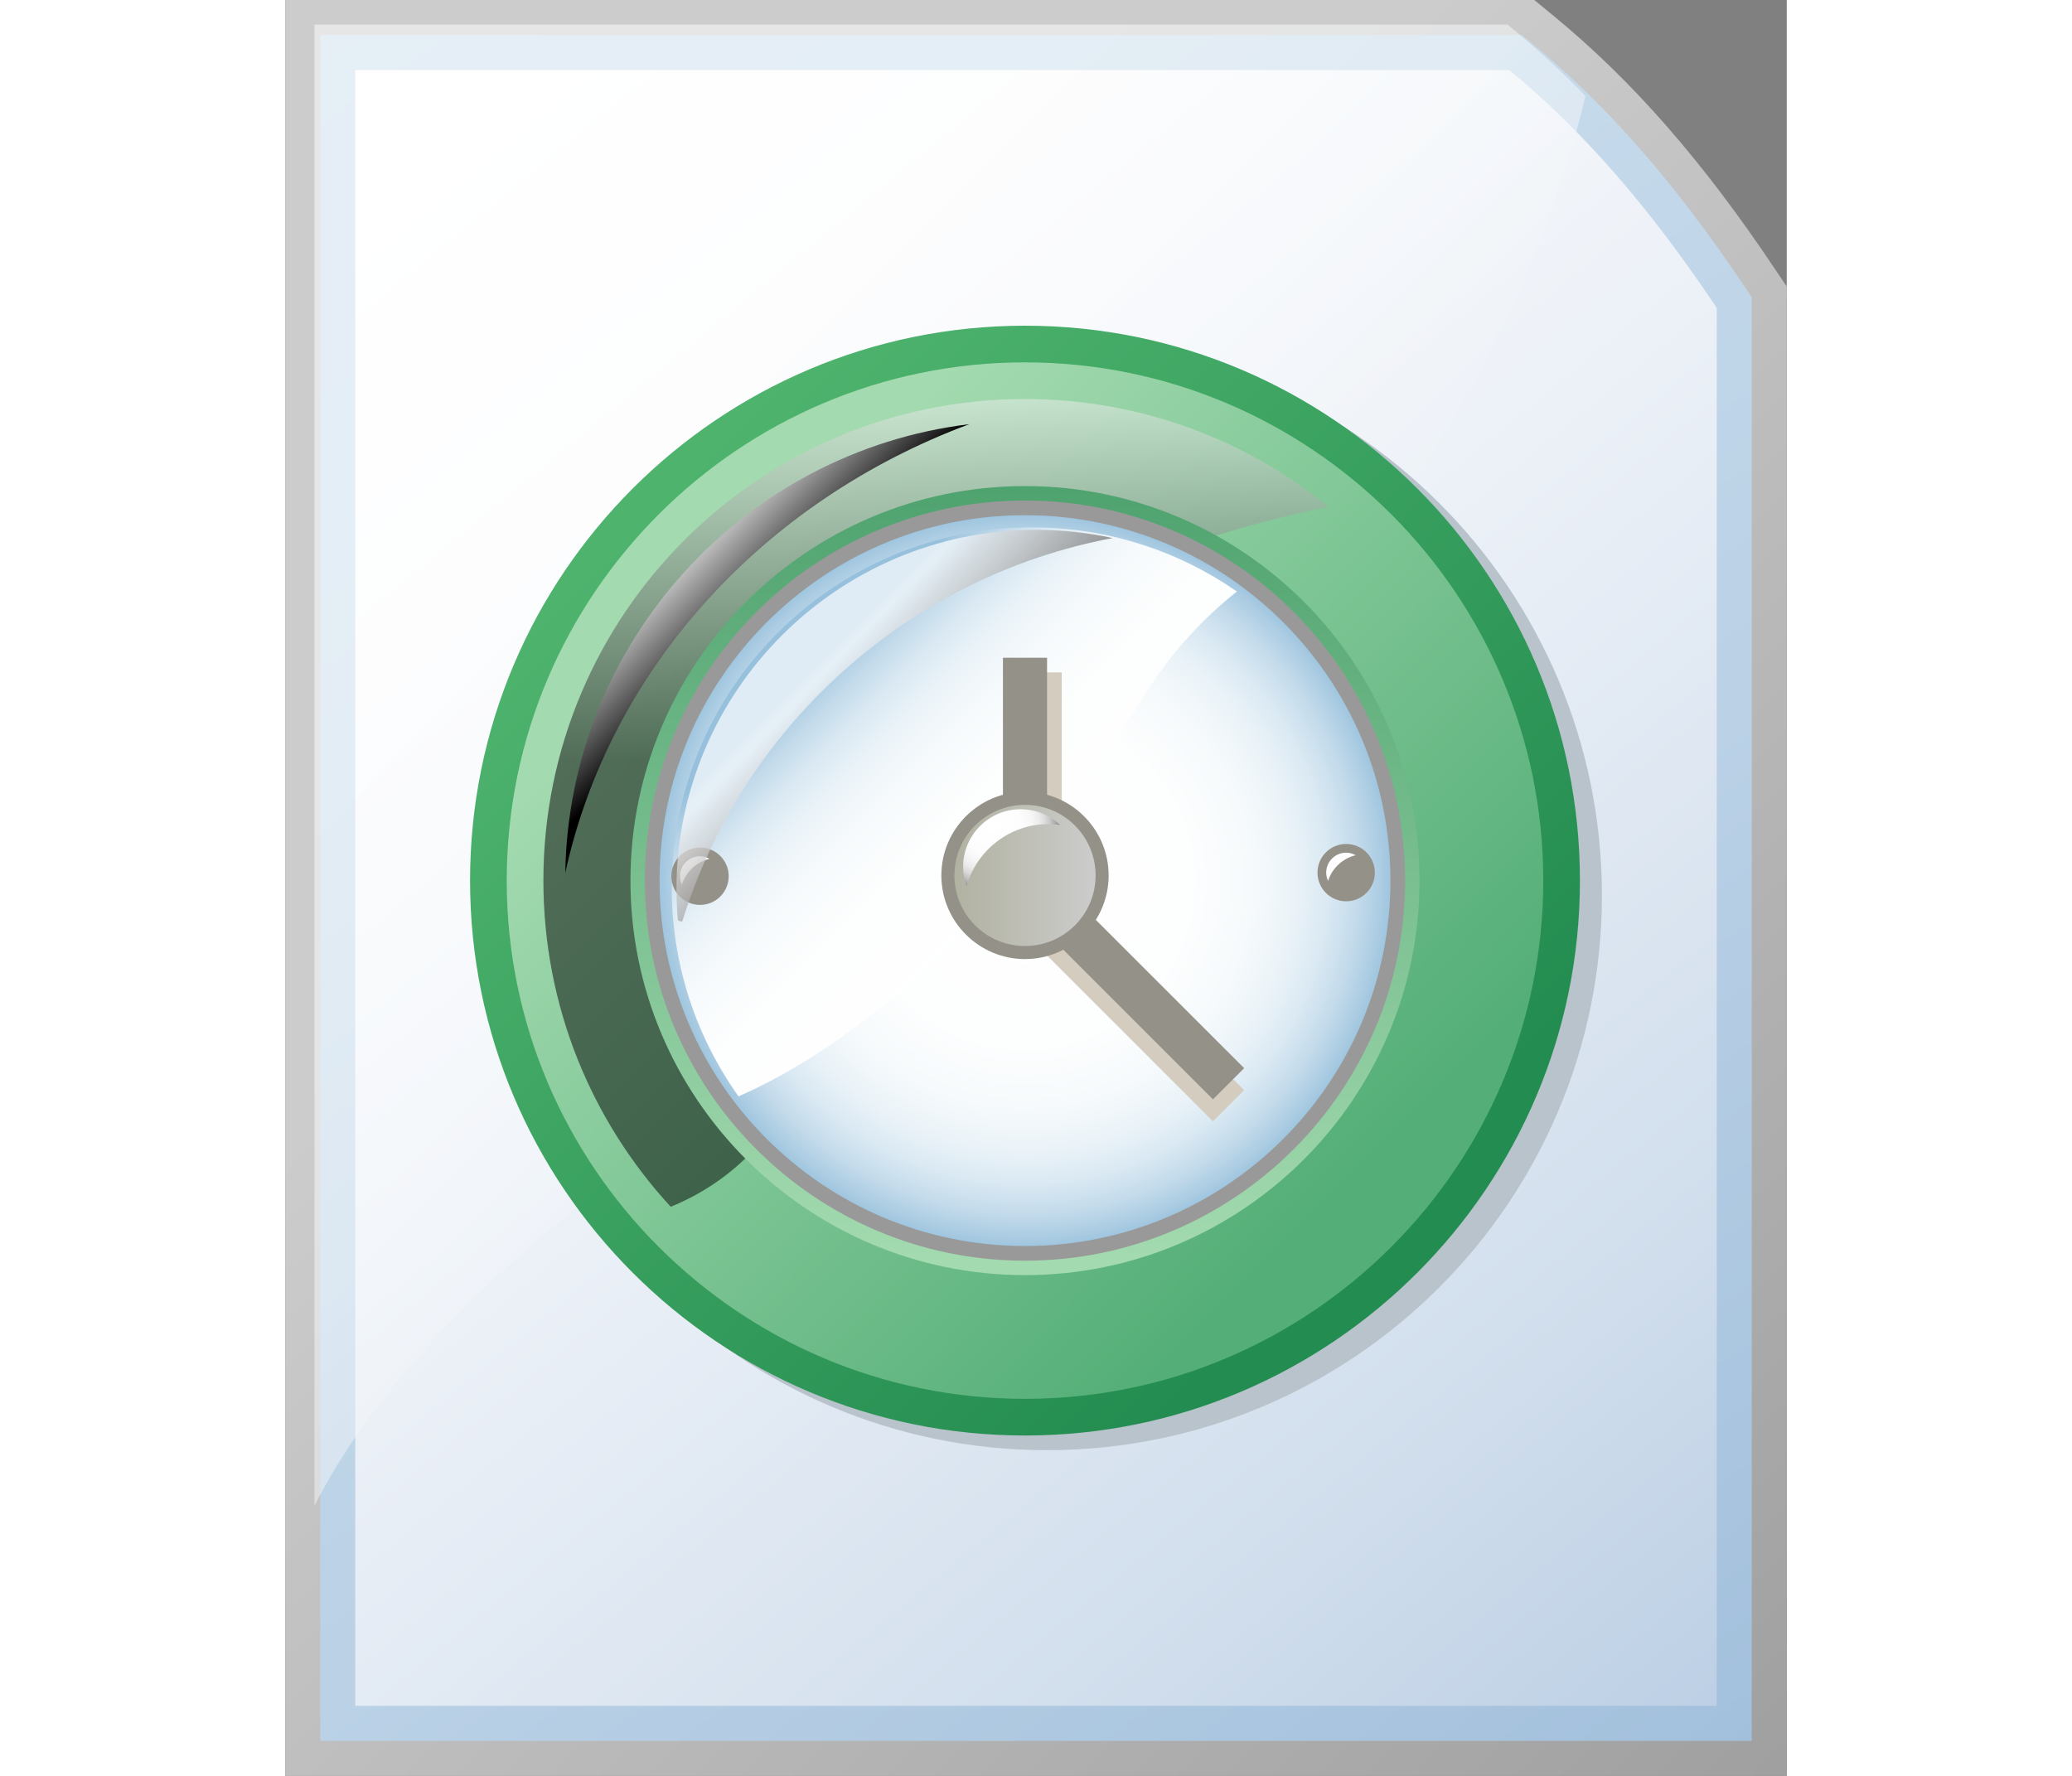 <?xml version="1.0" encoding="UTF-8" standalone="no"?>
<!DOCTYPE svg PUBLIC "-//W3C//DTD SVG 20010904//EN"
"http://www.w3.org/TR/2001/REC-SVG-20010904/DTD/svg10.dtd">
<!-- Created with Sodipodi ("http://www.sodipodi.com/") -->
<svg
   width="56pt"
   height="48pt"
   viewBox="0 0 204.756 242.184"
   style="overflow:visible;enable-background:new 0 0 204.756 242.184"
   xml:space="preserve"
   xmlns="http://www.w3.org/2000/svg"
   xmlns:xml="http://www.w3.org/XML/1998/namespace"
   xmlns:a="http://ns.adobe.com/AdobeSVGViewerExtensions/3.0/"
   xmlns:sodipodi="http://sodipodi.sourceforge.net/DTD/sodipodi-0.dtd"
   xmlns:xlink="http://www.w3.org/1999/xlink"
   id="svg334"
   sodipodi:version="0.32pre"
   sodipodi:docname="/home/cschalle/gnome-themes-extras/Nuvola/icons/scalable/filesystems/gnome-fs-loading-icon.svgz"
   sodipodi:docbase="/home/cschalle/gnome-themes-extras/Nuvola/icons/scalable/filesystems/">
  <rect x="0" y="0" width="204.756" height="242.184" fill="#808080" stroke="none"/>
  <defs
     id="defs559" />
  <sodipodi:namedview
     id="base" />
  <g
     id="Layer_1"
     style="stroke:#000000;">
    <g
       id="g336">
      <linearGradient
         id="XMLID_1_"
         gradientUnits="userSpaceOnUse"
         x1="227.95"
         y1="263.236"
         x2="60.817"
         y2="96.104">
        <stop
           offset="0"
           style="stop-color:#999999"
           id="stop338" />
        <stop
           offset="1"
           style="stop-color:#CCCCCC"
           id="stop339" />
        <a:midPointStop
           offset="0"
           style="stop-color:#999999"
           id="midPointStop340" />
        <a:midPointStop
           offset="0.5"
           style="stop-color:#999999"
           id="midPointStop341" />
        <a:midPointStop
           offset="1"
           style="stop-color:#CCCCCC"
           id="midPointStop342" />
      </linearGradient>
      <path
         style="fill:url(#XMLID_1_);stroke:none;"
         d="M168.617,0H0v242.184h204.756V39.088l-1.615-2.411c-9.828-14.695-19.416-25.659-30.168-34.503L170.328,0     H168.617z"
         id="path343" />
      <linearGradient
         id="XMLID_2_"
         gradientUnits="userSpaceOnUse"
         x1="3.394"
         y1="-0.885"
         x2="194.059"
         y2="268.447">
        <stop
           offset="0"
           style="stop-color:#CCDEED"
           id="stop345" />
        <stop
           offset="0.276"
           style="stop-color:#C7DBEB"
           id="stop346" />
        <stop
           offset="0.586"
           style="stop-color:#BAD1E6"
           id="stop347" />
        <stop
           offset="0.91"
           style="stop-color:#A4C1DD"
           id="stop348" />
        <stop
           offset="1"
           style="stop-color:#9CBCDA"
           id="stop349" />
        <a:midPointStop
           offset="0"
           style="stop-color:#CCDEED"
           id="midPointStop350" />
        <a:midPointStop
           offset="0.684"
           style="stop-color:#CCDEED"
           id="midPointStop351" />
        <a:midPointStop
           offset="1"
           style="stop-color:#9CBCDA"
           id="midPointStop352" />
      </linearGradient>
      <path
         style="fill:url(#XMLID_2_);stroke:none;"
         d="M166.906,4.774H4.775v232.634H199.98V40.538l-0.807-1.206c-9.564-14.297-18.855-24.934-29.234-33.471     l-1.322-1.087H166.906z"
         id="path353" />
      <linearGradient
         id="XMLID_3_"
         gradientUnits="userSpaceOnUse"
         x1="3.712"
         y1="17.002"
         x2="186.38"
         y2="238.336">
        <stop
           offset="0"
           style="stop-color:#FFFFFF"
           id="stop355" />
        <stop
           offset="0.223"
           style="stop-color:#FAFBFD"
           id="stop356" />
        <stop
           offset="0.499"
           style="stop-color:#EBF0F7"
           id="stop357" />
        <stop
           offset="0.801"
           style="stop-color:#D2DFED"
           id="stop358" />
        <stop
           offset="1"
           style="stop-color:#BDD0E5"
           id="stop359" />
        <a:midPointStop
           offset="0"
           style="stop-color:#FFFFFF"
           id="midPointStop360" />
        <a:midPointStop
           offset="0.663"
           style="stop-color:#FFFFFF"
           id="midPointStop361" />
        <a:midPointStop
           offset="1"
           style="stop-color:#BDD0E5"
           id="midPointStop362" />
      </linearGradient>
      <path
         style="fill:url(#XMLID_3_);stroke:none;"
         d="M9.55,9.55c0,8.971,0,214.112,0,223.083c8.861,0,176.793,0,185.655,0c0-9.023,0-187.818,0-190.645     c-9.271-13.861-18.328-24.237-28.299-32.438C163.611,9.55,18.454,9.55,9.55,9.55z"
         id="path363" />
      <linearGradient
         id="XMLID_4_"
         gradientUnits="userSpaceOnUse"
         x1="49.847"
         y1="68.408"
         x2="161.445"
         y2="180.006">
        <stop
           offset="0"
           style="stop-color:#FFFFFF"
           id="stop365" />
        <stop
           offset="0.232"
           style="stop-color:#FAFCFD"
           id="stop366" />
        <stop
           offset="0.492"
           style="stop-color:#EDF2F8"
           id="stop367" />
        <stop
           offset="0.764"
           style="stop-color:#D7E2EF"
           id="stop368" />
        <stop
           offset="1"
           style="stop-color:#BDD0E5"
           id="stop369" />
        <a:midPointStop
           offset="0"
           style="stop-color:#FFFFFF"
           id="midPointStop370" />
        <a:midPointStop
           offset="0.684"
           style="stop-color:#FFFFFF"
           id="midPointStop371" />
        <a:midPointStop
           offset="1"
           style="stop-color:#BDD0E5"
           id="midPointStop372" />
      </linearGradient>
      <path
         style="opacity:0.5;fill:url(#XMLID_4_);stroke:none;adobe-blending-mode:overlay;"
         d="M64.162,146.834c50.264-32.703,95.789-71.176,111.914-128.886c0.445-1.623,0.85-3.241,1.234-4.855     c-3.025-3.116-6.115-5.983-9.307-8.646l-1.313-1.095h-1.699H3.989v201.977C16.365,181.141,42.769,161.107,64.162,146.834z"
         id="path373" />
    </g>
    <g
       id="g374">
      <path
         style="fill:#949188;stroke:none;"
         d="M96.768,76.124c0,2.159,1.751,3.909,3.911,3.909c2.159,0,3.91-1.75,3.91-3.909     c0-2.16-1.751-3.911-3.91-3.911C98.519,72.213,96.768,73.964,96.768,76.124z"
         id="path375" />
      <linearGradient
         id="XMLID_5_"
         gradientUnits="userSpaceOnUse"
         x1="99.491"
         y1="74.897"
         x2="100.593"
         y2="75.999">
        <stop
           offset="0"
           style="stop-color:#FFFFFF"
           id="stop377" />
        <stop
           offset="0.373"
           style="stop-color:#FDFDFD"
           id="stop378" />
        <stop
           offset="0.507"
           style="stop-color:#F6F6F6"
           id="stop379" />
        <stop
           offset="0.603"
           style="stop-color:#EBEBEB"
           id="stop380" />
        <stop
           offset="0.68"
           style="stop-color:#DADADA"
           id="stop381" />
        <stop
           offset="0.746"
           style="stop-color:#C4C4C4"
           id="stop382" />
        <stop
           offset="0.805"
           style="stop-color:#A8A8A8"
           id="stop383" />
        <stop
           offset="0.858"
           style="stop-color:#888888"
           id="stop384" />
        <stop
           offset="0.907"
           style="stop-color:#626262"
           id="stop385" />
        <stop
           offset="0.952"
           style="stop-color:#373737"
           id="stop386" />
        <stop
           offset="0.993"
           style="stop-color:#090909"
           id="stop387" />
        <stop
           offset="1"
           style="stop-color:#000000"
           id="stop388" />
        <a:midPointStop
           offset="0"
           style="stop-color:#FFFFFF"
           id="midPointStop389" />
        <a:midPointStop
           offset="0.87"
           style="stop-color:#FFFFFF"
           id="midPointStop390" />
        <a:midPointStop
           offset="1"
           style="stop-color:#000000"
           id="midPointStop391" />
      </linearGradient>
      <path
         style="fill:url(#XMLID_5_);stroke:none;adobe-blending-mode:screen;"
         d="M101.989,73.752c-0.391-0.218-0.833-0.352-1.311-0.352c-1.502,0-2.724,1.223-2.724,2.724     c0,0.406,0.096,0.788,0.256,1.135C98.757,75.517,100.196,74.173,101.989,73.752z"
         id="path392" />
    </g>
    <g
       id="g393">
      <path
         style="fill:#949188;stroke:none;"
         d="M96.768,163.973c0,2.158,1.751,3.91,3.911,3.91c2.159,0,3.91-1.752,3.91-3.91c0-2.16-1.751-3.91-3.91-3.91     C98.519,160.063,96.768,161.813,96.768,163.973z"
         id="path394" />
      <linearGradient
         id="XMLID_6_"
         gradientUnits="userSpaceOnUse"
         x1="99.49"
         y1="162.744"
         x2="100.593"
         y2="163.846">
        <stop
           offset="0"
           style="stop-color:#FFFFFF"
           id="stop396" />
        <stop
           offset="0.373"
           style="stop-color:#FDFDFD"
           id="stop397" />
        <stop
           offset="0.507"
           style="stop-color:#F6F6F6"
           id="stop398" />
        <stop
           offset="0.603"
           style="stop-color:#EBEBEB"
           id="stop399" />
        <stop
           offset="0.68"
           style="stop-color:#DADADA"
           id="stop400" />
        <stop
           offset="0.746"
           style="stop-color:#C4C4C4"
           id="stop401" />
        <stop
           offset="0.805"
           style="stop-color:#A8A8A8"
           id="stop402" />
        <stop
           offset="0.858"
           style="stop-color:#888888"
           id="stop403" />
        <stop
           offset="0.907"
           style="stop-color:#626262"
           id="stop404" />
        <stop
           offset="0.952"
           style="stop-color:#373737"
           id="stop405" />
        <stop
           offset="0.993"
           style="stop-color:#090909"
           id="stop406" />
        <stop
           offset="1"
           style="stop-color:#000000"
           id="stop407" />
        <a:midPointStop
           offset="0"
           style="stop-color:#FFFFFF"
           id="midPointStop408" />
        <a:midPointStop
           offset="0.87"
           style="stop-color:#FFFFFF"
           id="midPointStop409" />
        <a:midPointStop
           offset="1"
           style="stop-color:#000000"
           id="midPointStop410" />
      </linearGradient>
      <path
         style="fill:url(#XMLID_6_);stroke:none;adobe-blending-mode:screen;"
         d="M101.989,161.6c-0.391-0.217-0.833-0.352-1.311-0.352c-1.502,0-2.724,1.223-2.724,2.725     c0,0.406,0.096,0.787,0.256,1.135C98.757,163.365,100.196,162.023,101.989,161.6z"
         id="path411" />
    </g>
    <g
       id="g412">
      <path
         style="opacity:0.5;fill:#E8E3DA;stroke:none;"
         d="M36.236,125.092c0,37.848,30.793,68.641,68.642,68.641c37.848,0,68.642-30.793,68.642-68.641     c0-37.85-30.794-68.643-68.642-68.643C67.029,56.449,36.236,87.242,36.236,125.092z"
         id="path413" />
      <path
         style="fill:#B8C3CB;stroke:none;"
         d="M28.204,122.092c0,41.727,33.947,75.674,75.674,75.674s75.673-33.947,75.673-75.674     s-33.946-75.675-75.673-75.675S28.204,80.365,28.204,122.092z"
         id="path414" />
      <linearGradient
         id="XMLID_7_"
         gradientUnits="userSpaceOnUse"
         x1="49.761"
         y1="68.974"
         x2="147.26"
         y2="166.473">
        <stop
           offset="0"
           style="stop-color:#4DB36D"
           id="stop416" />
        <stop
           offset="1"
           style="stop-color:#238C50"
           id="stop417" />
        <a:midPointStop
           offset="0"
           style="stop-color:#4DB36D"
           id="midPointStop418" />
        <a:midPointStop
           offset="0.5"
           style="stop-color:#4DB36D"
           id="midPointStop419" />
        <a:midPointStop
           offset="1"
           style="stop-color:#238C50"
           id="midPointStop420" />
      </linearGradient>
      <path
         style="fill:url(#XMLID_7_);stroke:none;"
         d="M25.204,120.092c0,41.727,33.947,75.674,75.674,75.674s75.673-33.947,75.673-75.674     s-33.946-75.675-75.673-75.675S25.204,78.365,25.204,120.092z"
         id="path421" />
      <linearGradient
         id="XMLID_8_"
         gradientUnits="userSpaceOnUse"
         x1="60.908"
         y1="80.412"
         x2="143.929"
         y2="162.831">
        <stop
           offset="0"
           style="stop-color:#A3DAAF"
           id="stop423" />
        <stop
           offset="1"
           style="stop-color:#54AE77"
           id="stop424" />
        <a:midPointStop
           offset="0"
           style="stop-color:#A3DAAF"
           id="midPointStop425" />
        <a:midPointStop
           offset="0.5"
           style="stop-color:#A3DAAF"
           id="midPointStop426" />
        <a:midPointStop
           offset="1"
           style="stop-color:#54AE77"
           id="midPointStop427" />
      </linearGradient>
      <path
         style="fill:url(#XMLID_8_);stroke:none;"
         d="M30.204,120.092c0,38.971,31.705,70.674,70.674,70.674c38.969,0,70.673-31.703,70.673-70.674     c0-38.97-31.704-70.675-70.673-70.675C61.909,49.417,30.204,81.122,30.204,120.092z"
         id="path428" />
      <linearGradient
         id="XMLID_9_"
         gradientUnits="userSpaceOnUse"
         x1="60.909"
         y1="80.411"
         x2="143.929"
         y2="162.83">
        <stop
           offset="0"
           style="stop-color:#A3DAAF"
           id="stop430" />
        <stop
           offset="1"
           style="stop-color:#54AE77"
           id="stop431" />
        <a:midPointStop
           offset="0"
           style="stop-color:#A3DAAF"
           id="midPointStop432" />
        <a:midPointStop
           offset="0.5"
           style="stop-color:#A3DAAF"
           id="midPointStop433" />
        <a:midPointStop
           offset="1"
           style="stop-color:#54AE77"
           id="midPointStop434" />
      </linearGradient>
      <path
         style="fill:url(#XMLID_9_);stroke:none;"
         d="M35.204,120.092c0,36.27,29.403,65.674,65.674,65.674c36.27,0,65.675-29.404,65.675-65.674     c0-36.271-29.405-65.675-65.675-65.675C64.607,54.417,35.204,83.82,35.204,120.092z"
         id="path435" />
      <linearGradient
         id="XMLID_10_"
         gradientUnits="userSpaceOnUse"
         x1="88.741"
         y1="51.206"
         x2="88.741"
         y2="103.744">
        <stop
           offset="0"
           style="stop-color:#FFFFFF"
           id="stop437" />
        <stop
           offset="1"
           style="stop-color:#000000"
           id="stop438" />
        <a:midPointStop
           offset="0"
           style="stop-color:#FFFFFF"
           id="midPointStop439" />
        <a:midPointStop
           offset="0.5"
           style="stop-color:#FFFFFF"
           id="midPointStop440" />
        <a:midPointStop
           offset="1"
           style="stop-color:#000000"
           id="midPointStop441" />
      </linearGradient>
      <path
         style="opacity:0.5;fill:url(#XMLID_10_);stroke:none;adobe-blending-mode:screen;"
         d="M35.204,120.092c0,17.162,6.586,32.783,17.365,44.482c4.549-1.859,8.688-4.699,12.193-8.705     c7.123-7.123,7.123-17.807,10.09-27.303c5.936-17.215,11.278-36.802,29.085-46.3c12.389-6.194,25.216-10.48,38.339-13.155     c-11.297-9.186-25.705-14.694-41.399-14.694C64.607,54.417,35.204,83.82,35.204,120.092z"
         id="path442" />
      <linearGradient
         id="XMLID_11_"
         gradientUnits="userSpaceOnUse"
         x1="64.239"
         y1="86.954"
         x2="51.427"
         y2="74.142">
        <stop
           offset="0"
           style="stop-color:#000000"
           id="stop444" />
        <stop
           offset="1"
           style="stop-color:#FFFFFF"
           id="stop445" />
        <a:midPointStop
           offset="0"
           style="stop-color:#000000"
           id="midPointStop446" />
        <a:midPointStop
           offset="0.5"
           style="stop-color:#000000"
           id="midPointStop447" />
        <a:midPointStop
           offset="1"
           style="stop-color:#FFFFFF"
           id="midPointStop448" />
      </linearGradient>
      <path
         style="fill:url(#XMLID_11_);stroke:none;adobe-blending-mode:screen;"
         d="M93.285,57.846c-30.673,3.72-54.585,29.67-55.1,61.209C44.246,91.144,65.314,68.247,93.285,57.846z"
         id="path449" />
      <linearGradient
         id="XMLID_12_"
         gradientUnits="userSpaceOnUse"
         x1="100.878"
         y1="171.524"
         x2="100.878"
         y2="66.447">
        <stop
           offset="0"
           style="stop-color:#A3DAAF"
           id="stop451" />
        <stop
           offset="1"
           style="stop-color:#4FA36F"
           id="stop452" />
        <a:midPointStop
           offset="0"
           style="stop-color:#A3DAAF"
           id="midPointStop453" />
        <a:midPointStop
           offset="0.5"
           style="stop-color:#A3DAAF"
           id="midPointStop454" />
        <a:midPointStop
           offset="1"
           style="stop-color:#4FA36F"
           id="midPointStop455" />
      </linearGradient>
      <path
         style="fill:url(#XMLID_12_);stroke:none;"
         d="M47.076,120.092c0,29.666,24.136,53.801,53.803,53.801c29.667,0,53.802-24.135,53.802-53.801     c0-29.668-24.136-53.804-53.802-53.804C71.211,66.288,47.076,90.424,47.076,120.092z"
         id="path456" />
      <radialGradient
         id="XMLID_13_"
         cx="100.878"
         cy="120.092"
         r="50.834"
         fx="100.878"
         fy="120.092"
         gradientUnits="userSpaceOnUse">
        <stop
           offset="0"
           style="stop-color:#FFFFFF"
           id="stop458" />
        <stop
           offset="0.445"
           style="stop-color:#FDFEFE"
           id="stop459" />
        <stop
           offset="0.606"
           style="stop-color:#F6FAFC"
           id="stop460" />
        <stop
           offset="0.72"
           style="stop-color:#EBF3F8"
           id="stop461" />
        <stop
           offset="0.813"
           style="stop-color:#DAE9F3"
           id="stop462" />
        <stop
           offset="0.892"
           style="stop-color:#C4DBEB"
           id="stop463" />
        <stop
           offset="0.961"
           style="stop-color:#A9CBE2"
           id="stop464" />
        <stop
           offset="1"
           style="stop-color:#96C0DC"
           id="stop465" />
        <a:midPointStop
           offset="0"
           style="stop-color:#FFFFFF"
           id="midPointStop466" />
        <a:midPointStop
           offset="0.87"
           style="stop-color:#FFFFFF"
           id="midPointStop467" />
        <a:midPointStop
           offset="1"
           style="stop-color:#96C0DC"
           id="midPointStop468" />
      </radialGradient>
      <path
         style="fill:url(#XMLID_13_);stroke:none;"
         d="M50.043,120.092c0,28.029,22.805,50.834,50.835,50.834c28.03,0,50.834-22.805,50.834-50.834     c0-28.031-22.805-50.835-50.834-50.835C72.848,69.257,50.043,92.061,50.043,120.092z"
         id="path469" />
      <path
         style="fill:none;stroke:#999999;stroke-width:2;"
         d="M50.043,120.092c0,28.029,22.805,50.834,50.835,50.834c28.03,0,50.834-22.805,50.834-50.834     c0-28.031-22.805-50.835-50.834-50.835C72.848,69.257,50.043,92.061,50.043,120.092z"
         id="path470" />
      <linearGradient
         id="XMLID_14_"
         gradientUnits="userSpaceOnUse"
         x1="107.495"
         y1="126.792"
         x2="71.729"
         y2="91.026">
        <stop
           offset="0"
           style="stop-color:#FFFFFF"
           id="stop472" />
        <stop
           offset="0.445"
           style="stop-color:#FDFEFE"
           id="stop473" />
        <stop
           offset="0.606"
           style="stop-color:#F6FAFC"
           id="stop474" />
        <stop
           offset="0.72"
           style="stop-color:#EBF3F8"
           id="stop475" />
        <stop
           offset="0.813"
           style="stop-color:#DAE9F3"
           id="stop476" />
        <stop
           offset="0.892"
           style="stop-color:#C4DBEB"
           id="stop477" />
        <stop
           offset="0.961"
           style="stop-color:#A9CBE2"
           id="stop478" />
        <stop
           offset="1"
           style="stop-color:#96C0DC"
           id="stop479" />
        <a:midPointStop
           offset="0"
           style="stop-color:#FFFFFF"
           id="midPointStop480" />
        <a:midPointStop
           offset="0.87"
           style="stop-color:#FFFFFF"
           id="midPointStop481" />
        <a:midPointStop
           offset="1"
           style="stop-color:#96C0DC"
           id="midPointStop482" />
      </linearGradient>
      <path
         style="fill:url(#XMLID_14_);stroke:none;"
         d="M52.71,121.07c0,10.596,3.382,20.412,9.107,28.447c22.106-9.781,40.935-31.879,54.675-53.64     c3.781-6.249,8.263-11.236,13.281-15.21c-7.938-5.507-17.56-8.744-27.929-8.744C74.752,71.924,52.71,93.97,52.71,121.07z"
         id="path483" />
      <path
         style="fill:#D4CCBF;stroke:none;"
         d="M105.237,123.146l-4.252,4.254l25.523,25.523l4.254-4.254L105.237,123.146z"
         id="path484" />
      <path
         style="fill:#949188;stroke:none;"
         d="M105.237,120.146l-4.252,4.254l25.523,25.523l4.254-4.254L105.237,120.146z"
         id="path485" />
      <path
         style="fill:#D4CCBF;stroke:none;"
         d="M105.886,91.699H99.87v24.865h6.017V91.699z"
         id="path486" />
      <path
         style="fill:#949188;stroke:none;"
         d="M103.886,89.699H97.87v24.865h6.016V89.699z"
         id="path487" />
      <g
         id="g488">
        <path
           style="fill:#949188;stroke:none;"
           d="M89.472,119.387c0,6.289,5.117,11.406,11.406,11.406c6.289,0,11.405-5.117,11.405-11.406      c0-6.291-5.116-11.406-11.405-11.406C94.589,107.98,89.472,113.096,89.472,119.387z"
           id="path489" />
        <linearGradient
           id="XMLID_15_"
           gradientUnits="userSpaceOnUse"
           x1="91.252"
           y1="119.387"
           x2="110.504"
           y2="119.387">
          <stop
             offset="0"
             style="stop-color:#B1B2A1"
             id="stop491" />
          <stop
             offset="1"
             style="stop-color:#CCCCCC"
             id="stop492" />
          <a:midPointStop
             offset="0"
             style="stop-color:#B1B2A1"
             id="midPointStop493" />
          <a:midPointStop
             offset="0.5"
             style="stop-color:#B1B2A1"
             id="midPointStop494" />
          <a:midPointStop
             offset="1"
             style="stop-color:#CCCCCC"
             id="midPointStop495" />
        </linearGradient>
        <path
           style="fill:url(#XMLID_15_);stroke:none;"
           d="M91.252,119.387c0,5.314,4.31,9.625,9.626,9.625s9.626-4.311,9.626-9.625      c0-5.316-4.31-9.626-9.626-9.626S91.252,114.07,91.252,119.387z"
           id="path496" />
        <radialGradient
           id="XMLID_16_"
           cx="96.475"
           cy="112.584"
           r="10.635"
           fx="96.475"
           fy="112.584"
           gradientUnits="userSpaceOnUse">
          <stop
             offset="0"
             style="stop-color:#FFFFFF"
             id="stop498" />
          <stop
             offset="0.373"
             style="stop-color:#FDFDFD"
             id="stop499" />
          <stop
             offset="0.507"
             style="stop-color:#F6F6F6"
             id="stop500" />
          <stop
             offset="0.603"
             style="stop-color:#EBEBEB"
             id="stop501" />
          <stop
             offset="0.68"
             style="stop-color:#DADADA"
             id="stop502" />
          <stop
             offset="0.746"
             style="stop-color:#C4C4C4"
             id="stop503" />
          <stop
             offset="0.805"
             style="stop-color:#A8A8A8"
             id="stop504" />
          <stop
             offset="0.858"
             style="stop-color:#888888"
             id="stop505" />
          <stop
             offset="0.907"
             style="stop-color:#626262"
             id="stop506" />
          <stop
             offset="0.952"
             style="stop-color:#373737"
             id="stop507" />
          <stop
             offset="0.993"
             style="stop-color:#090909"
             id="stop508" />
          <stop
             offset="1"
             style="stop-color:#000000"
             id="stop509" />
          <a:midPointStop
             offset="0"
             style="stop-color:#FFFFFF"
             id="midPointStop510" />
          <a:midPointStop
             offset="0.87"
             style="stop-color:#FFFFFF"
             id="midPointStop511" />
          <a:midPointStop
             offset="1"
             style="stop-color:#000000"
             id="midPointStop512" />
        </radialGradient>
        <path
           style="fill:url(#XMLID_16_);stroke:none;adobe-blending-mode:screen;"
           d="M104.095,112.383c0.532,0,1.052,0.049,1.565,0.118c-1.406-1.326-3.295-2.146-5.376-2.146      c-4.326,0-7.845,3.519-7.845,7.845c0,0.93,0.172,1.82,0.471,2.65C94.291,115.967,98.77,112.383,104.095,112.383z"
           id="path513" />
      </g>
      <path
         style="fill:#949188;stroke:none;"
         d="M52.651,119.494c0,2.16,1.75,3.91,3.91,3.91s3.91-1.75,3.91-3.91s-1.75-3.91-3.91-3.91     S52.651,117.334,52.651,119.494z"
         id="path514" />
      <linearGradient
         id="XMLID_17_"
         gradientUnits="userSpaceOnUse"
         x1="55.373"
         y1="118.268"
         x2="56.477"
         y2="119.371">
        <stop
           offset="0"
           style="stop-color:#FFFFFF"
           id="stop516" />
        <stop
           offset="0.373"
           style="stop-color:#FDFDFD"
           id="stop517" />
        <stop
           offset="0.507"
           style="stop-color:#F6F6F6"
           id="stop518" />
        <stop
           offset="0.603"
           style="stop-color:#EBEBEB"
           id="stop519" />
        <stop
           offset="0.68"
           style="stop-color:#DADADA"
           id="stop520" />
        <stop
           offset="0.746"
           style="stop-color:#C4C4C4"
           id="stop521" />
        <stop
           offset="0.805"
           style="stop-color:#A8A8A8"
           id="stop522" />
        <stop
           offset="0.858"
           style="stop-color:#888888"
           id="stop523" />
        <stop
           offset="0.907"
           style="stop-color:#626262"
           id="stop524" />
        <stop
           offset="0.952"
           style="stop-color:#373737"
           id="stop525" />
        <stop
           offset="0.993"
           style="stop-color:#090909"
           id="stop526" />
        <stop
           offset="1"
           style="stop-color:#000000"
           id="stop527" />
        <a:midPointStop
           offset="0"
           style="stop-color:#FFFFFF"
           id="midPointStop528" />
        <a:midPointStop
           offset="0.87"
           style="stop-color:#FFFFFF"
           id="midPointStop529" />
        <a:midPointStop
           offset="1"
           style="stop-color:#000000"
           id="midPointStop530" />
      </linearGradient>
      <path
         style="fill:url(#XMLID_17_);stroke:none;adobe-blending-mode:screen;"
         d="M57.872,117.123c-0.391-0.219-0.833-0.352-1.311-0.352c-1.502,0-2.724,1.221-2.724,2.723     c0,0.406,0.096,0.787,0.256,1.135C54.64,118.887,56.079,117.543,57.872,117.123z"
         id="path531" />
      <g
         id="g532">
        <path
           style="fill:#949188;stroke:none;"
           d="M140.764,119.004c0,2.16,1.75,3.91,3.91,3.91s3.912-1.75,3.912-3.91c0-2.158-1.752-3.91-3.912-3.91      S140.764,116.846,140.764,119.004z"
           id="path533" />
        <linearGradient
           id="XMLID_18_"
           gradientUnits="userSpaceOnUse"
           x1="143.488"
           y1="117.777"
           x2="144.591"
           y2="118.88">
          <stop
             offset="0"
             style="stop-color:#FFFFFF"
             id="stop535" />
          <stop
             offset="0.373"
             style="stop-color:#FDFDFD"
             id="stop536" />
          <stop
             offset="0.507"
             style="stop-color:#F6F6F6"
             id="stop537" />
          <stop
             offset="0.603"
             style="stop-color:#EBEBEB"
             id="stop538" />
          <stop
             offset="0.68"
             style="stop-color:#DADADA"
             id="stop539" />
          <stop
             offset="0.746"
             style="stop-color:#C4C4C4"
             id="stop540" />
          <stop
             offset="0.805"
             style="stop-color:#A8A8A8"
             id="stop541" />
          <stop
             offset="0.858"
             style="stop-color:#888888"
             id="stop542" />
          <stop
             offset="0.907"
             style="stop-color:#626262"
             id="stop543" />
          <stop
             offset="0.952"
             style="stop-color:#373737"
             id="stop544" />
          <stop
             offset="0.993"
             style="stop-color:#090909"
             id="stop545" />
          <stop
             offset="1"
             style="stop-color:#000000"
             id="stop546" />
          <a:midPointStop
             offset="0"
             style="stop-color:#FFFFFF"
             id="midPointStop547" />
          <a:midPointStop
             offset="0.87"
             style="stop-color:#FFFFFF"
             id="midPointStop548" />
          <a:midPointStop
             offset="1"
             style="stop-color:#000000"
             id="midPointStop549" />
        </linearGradient>
        <path
           style="fill:url(#XMLID_18_);stroke:none;adobe-blending-mode:screen;"
           d="M145.986,116.633c-0.391-0.217-0.834-0.352-1.313-0.352c-1.502,0-2.723,1.223-2.723,2.723      c0,0.408,0.096,0.789,0.256,1.135C142.754,118.398,144.193,117.055,145.986,116.633z"
           id="path550" />
      </g>
      <linearGradient
         id="XMLID_19_"
         gradientUnits="userSpaceOnUse"
         x1="74.43"
         y1="91.005"
         x2="93.762"
         y2="109.671">
        <stop
           offset="0"
           style="stop-color:#FFFFFF"
           id="stop552" />
        <stop
           offset="1"
           style="stop-color:#000000"
           id="stop553" />
        <a:midPointStop
           offset="0"
           style="stop-color:#FFFFFF"
           id="midPointStop554" />
        <a:midPointStop
           offset="0.5"
           style="stop-color:#FFFFFF"
           id="midPointStop555" />
        <a:midPointStop
           offset="1"
           style="stop-color:#000000"
           id="midPointStop556" />
      </linearGradient>
      <path
         style="opacity:0.7;fill:url(#XMLID_19_);stroke:none;adobe-blending-mode:screen;"
         d="M54.12,125.711c8.283-26.686,30.818-47.082,58.701-52.335c-3.356-0.729-6.838-1.119-10.411-1.119     c-27.052,0-49.061,22.008-49.061,49.062c0,1.42,0.074,2.822,0.193,4.215C53.734,125.598,53.927,125.648,54.12,125.711z"
         id="path557" />
    </g>
  </g>
</svg>
